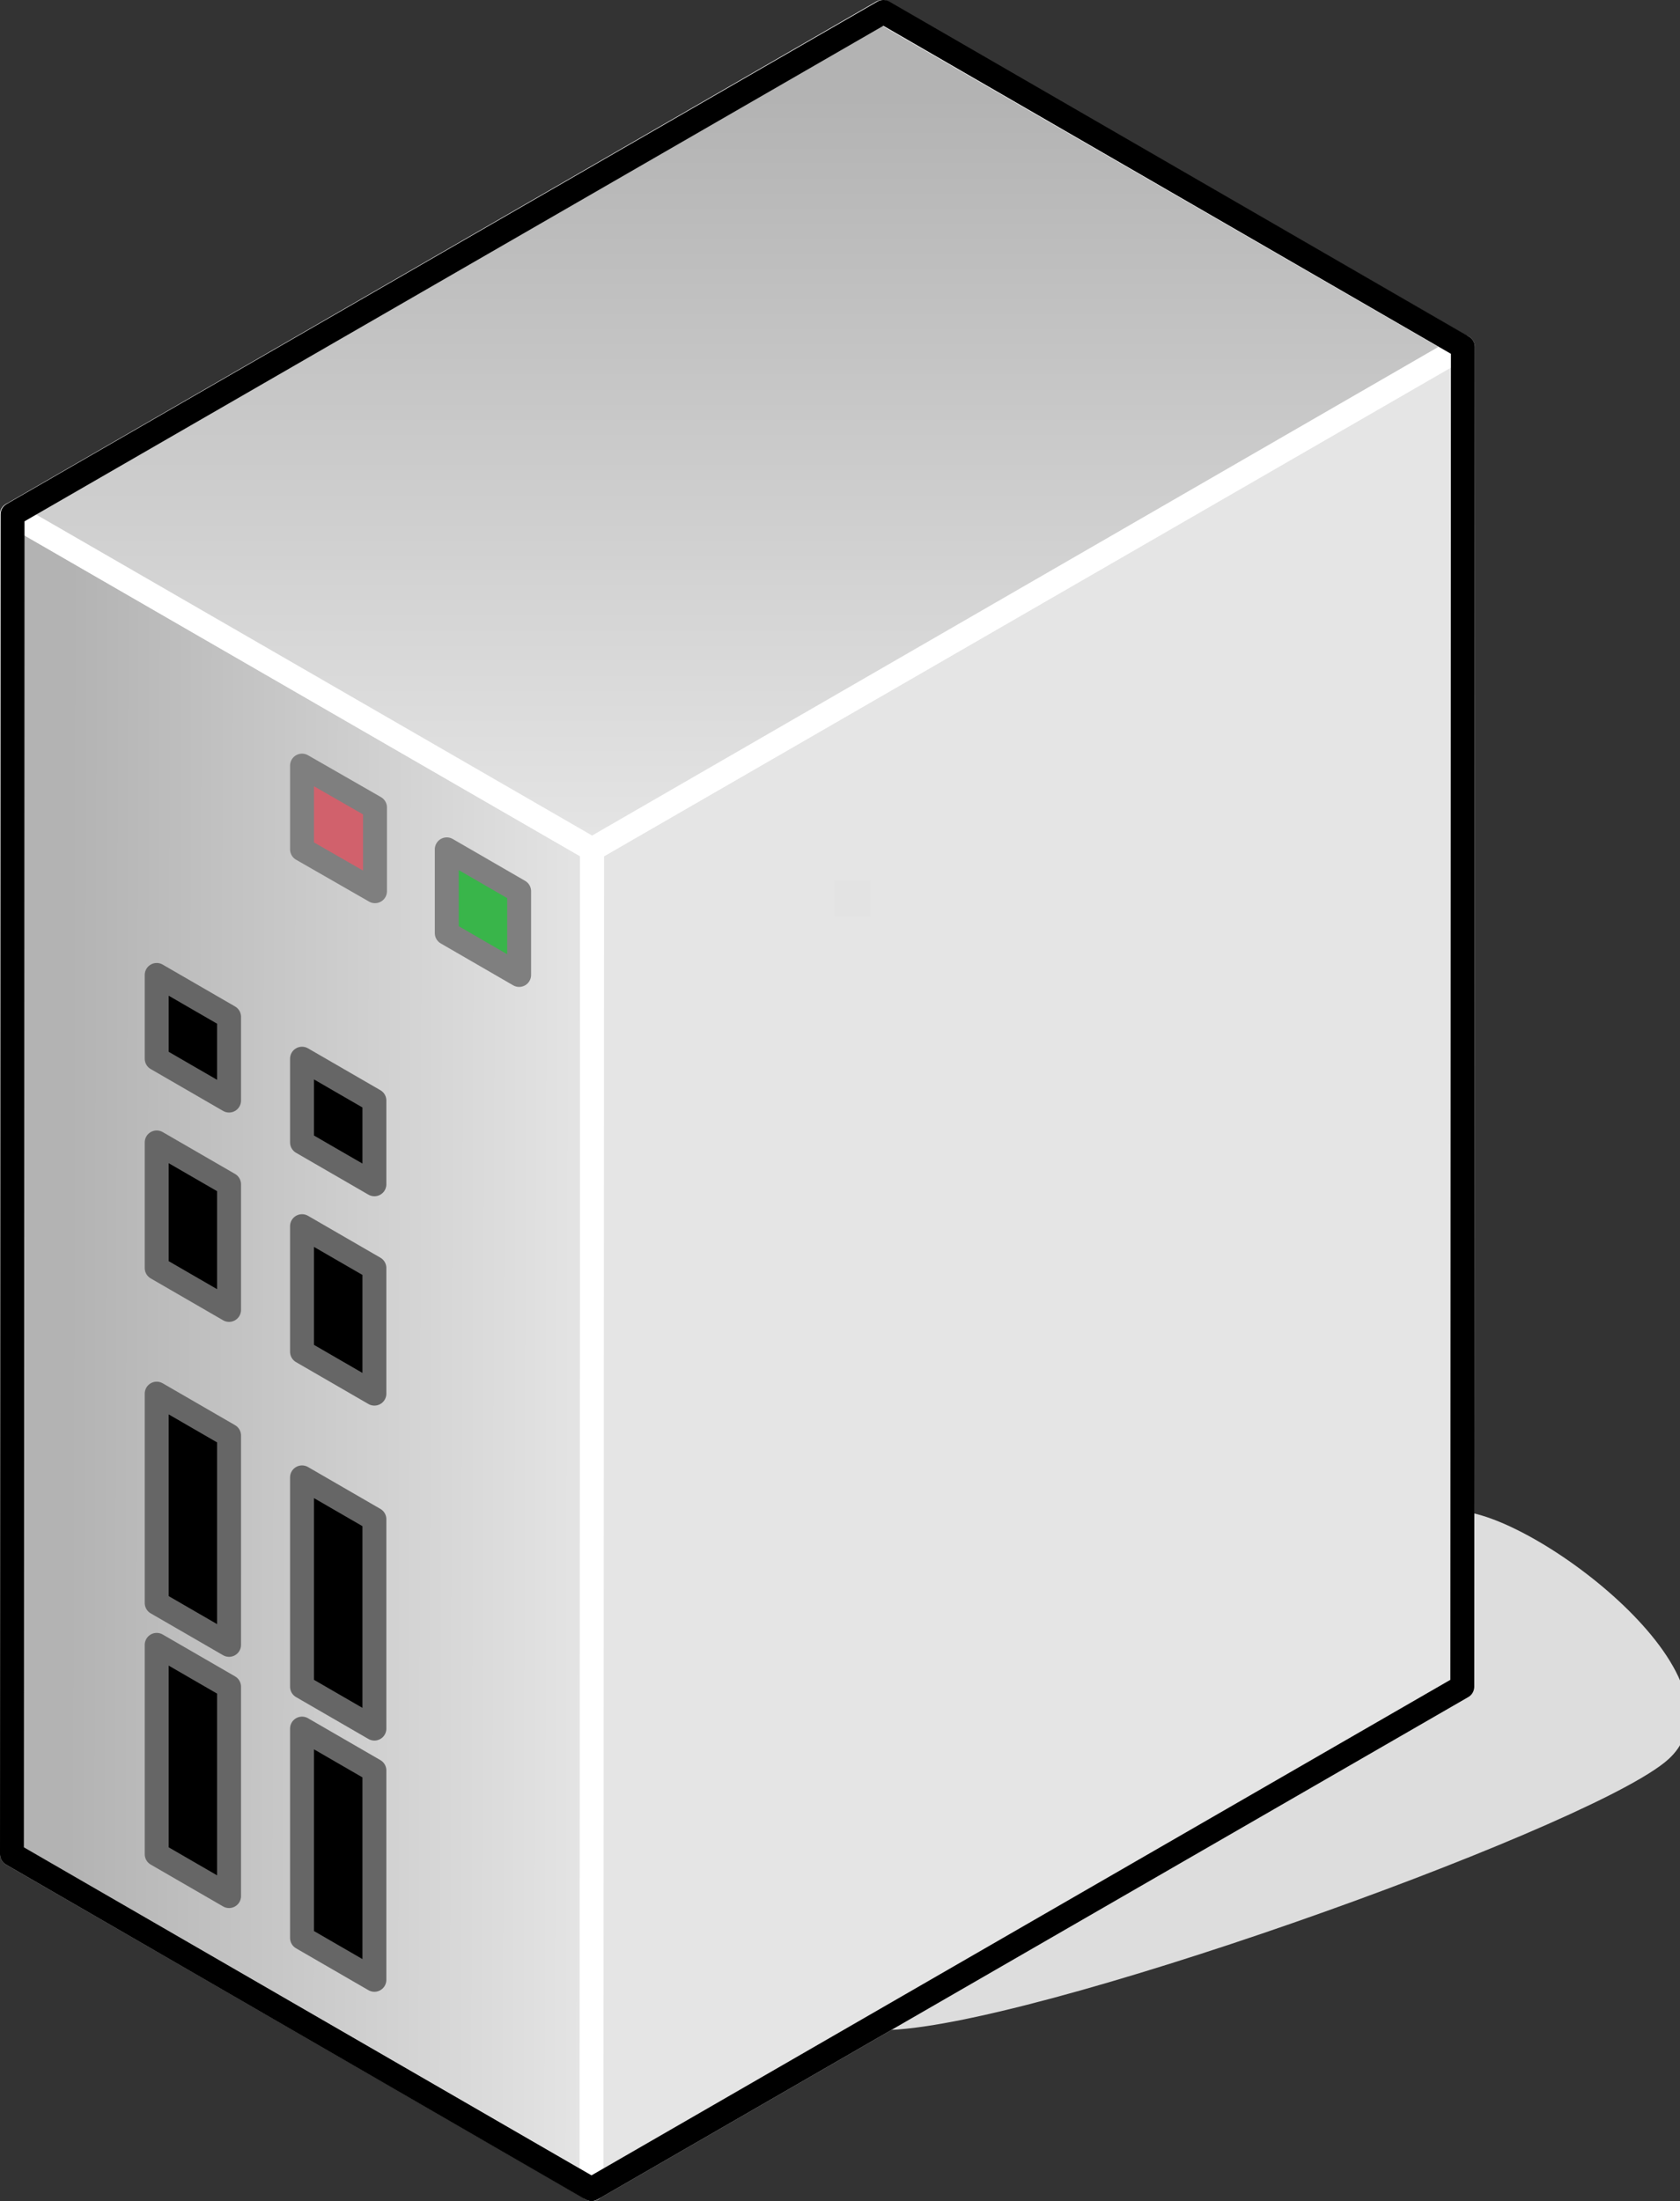 <?xml version="1.0" encoding="UTF-8"?>

<svg version="1.2" baseProfile="tiny" width="28.09mm" height="36.8mm" viewBox="2631 2250 2809 3680" preserveAspectRatio="xMidYMid" fill-rule="evenodd" stroke-width="28.222" stroke-linejoin="round" xmlns="http://www.w3.org/2000/svg" xmlns:xlink="http://www.w3.org/1999/xlink" xml:space="preserve">
 <rect x="2631" y="2250" width="2809" height="3680" fill="#333333" stroke="none"/>
 <g visibility="visible" id="Slide_1">
  <g id="DrawingGroup_1">
   <g>
    <path fill="rgb(221,221,221)" stroke="none" d="M 4106,5630 C 4341,5630 5258,5302 5405,5186 5552,5070 5188,4790 5063,4790 5063,4938 4106,5382 4106,5630 Z"/>
    <path fill="none" stroke="rgb(221,221,221)" id="Drawing_1_0" stroke-linejoin="round" d="M 4106,5630 C 4341,5630 5258,5302 5405,5186 5552,5070 5188,4790 5063,4790 5063,4938 4106,5382 4106,5630 Z"/>
   </g>
   <g id="DrawingGroup_2">
    <g>
     <defs>
      <linearGradient id="Gradient_694" gradientUnits="userSpaceOnUse" x1="2649" y1="4509" x2="3623" y2="4511">
       <stop offset="0.1" stop-color="rgb(179,179,179)"/>
       <stop offset="1" stop-color="rgb(229,229,229)"/>
      </linearGradient>
     </defs>
     <path fill="url(#Gradient_694)" stroke="rgb(255,255,255)" id="Drawing_2_0" stroke-width="40" stroke-linejoin="round" d="M 2651,5350 L 2651,3110 3621,3670 3621,5910 2651,5350 Z"/>
    </g>
    <g>
     <path fill="rgb(179,179,179)" stroke="none" d="M 3620,5263 L 3621,3670 5077,2830 5076,5070 4741,5263 3620,5263 Z"/>
     <path fill="rgb(180,180,180)" stroke="none" d="M 4741,5263 L 3620,5910 3620,5263 4741,5263 Z M 3620,5232 L 3621,3670 5077,2830 5076,5070 4795,5232 3620,5232 Z"/>
     <path fill="rgb(181,181,181)" stroke="none" d="M 4795,5232 L 3620,5910 3620,5232 4795,5232 Z M 3620,5201 L 3621,3670 5077,2830 5076,5070 4849,5201 3620,5201 Z"/>
     <path fill="rgb(182,182,182)" stroke="none" d="M 4849,5201 L 3620,5910 3620,5201 4849,5201 Z M 3620,5170 L 3621,3670 5077,2830 5076,5070 4903,5170 3620,5170 Z"/>
     <path fill="rgb(183,183,183)" stroke="none" d="M 4903,5170 L 3620,5910 3620,5170 4903,5170 Z M 3620,5139 L 3621,3670 5077,2830 5076,5070 4956,5139 3620,5139 Z"/>
     <path fill="rgb(184,184,184)" stroke="none" d="M 4956,5139 L 3620,5910 3620,5139 4956,5139 Z M 3620,5109 L 3621,3670 5077,2830 5076,5070 5008,5109 3620,5109 Z"/>
     <path fill="rgb(185,185,185)" stroke="none" d="M 5008,5109 L 3620,5910 3620,5109 5008,5109 Z M 3620,5078 L 3621,3670 5077,2830 5076,5070 5062,5078 3620,5078 Z"/>
     <path fill="rgb(186,186,186)" stroke="none" d="M 5062,5078 L 3620,5910 3620,5078 5062,5078 Z M 3620,5047 L 3621,3670 5077,2830 5076,5047 3620,5047 Z"/>
     <path fill="rgb(187,187,187)" stroke="none" d="M 5076,5047 L 5076,5070 3620,5910 3620,5047 5076,5047 Z M 3620,5016 L 3621,3670 5077,2830 5076,5016 3620,5016 Z"/>
     <path fill="rgb(188,188,188)" stroke="none" d="M 5076,5016 L 5076,5070 3620,5910 3620,5016 5076,5016 Z M 3620,4985 L 3621,3670 5077,2830 5076,4985 3620,4985 Z"/>
     <path fill="rgb(189,189,189)" stroke="none" d="M 5076,4985 L 5076,5070 3620,5910 3620,4985 5076,4985 Z M 3620,4954 L 3621,3670 5077,2830 5076,4954 3620,4954 Z"/>
     <path fill="rgb(190,190,190)" stroke="none" d="M 5076,4954 L 5076,5070 3620,5910 3620,4954 5076,4954 Z M 3620,4924 L 3621,3670 5077,2830 5076,4924 3620,4924 Z"/>
     <path fill="rgb(191,191,191)" stroke="none" d="M 5076,4924 L 5076,5070 3620,5910 3620,4924 5076,4924 Z M 3620,4893 L 3621,3670 5077,2830 5076,4893 3620,4893 Z"/>
     <path fill="rgb(192,192,192)" stroke="none" d="M 5076,4893 L 5076,5070 3620,5910 3620,4893 5076,4893 Z M 3620,4862 L 3621,3670 5077,2830 5076,4862 3620,4862 Z"/>
     <path fill="rgb(193,193,193)" stroke="none" d="M 5076,4862 L 5076,5070 3620,5910 3620,4862 5076,4862 Z M 3620,4831 L 3621,3670 5077,2830 5076,4831 3620,4831 Z"/>
     <path fill="rgb(194,194,194)" stroke="none" d="M 5076,4831 L 5076,5070 3620,5910 3620,4831 5076,4831 Z M 3620,4800 L 3621,3670 5077,2830 5076,4800 3620,4800 Z"/>
     <path fill="rgb(195,195,195)" stroke="none" d="M 5076,4800 L 5076,5070 3620,5910 3620,4800 5076,4800 Z M 5073,4769 L 3621,4769 3621,3670 5073,2832 5073,4769 Z"/>
     <path fill="rgb(196,196,196)" stroke="none" d="M 5073,4769 L 5073,2832 5077,2830 5076,5070 3620,5910 3621,4769 5073,4769 Z M 5043,4739 L 3621,4739 3621,3670 5043,2850 5043,4739 Z"/>
     <path fill="rgb(197,197,197)" stroke="none" d="M 5043,4739 L 5043,2850 5077,2830 5076,5070 3620,5910 3621,4739 5043,4739 Z M 5012,4708 L 3621,4708 3621,3670 5012,2868 5012,4708 Z"/>
     <path fill="rgb(198,198,198)" stroke="none" d="M 5012,4708 L 5012,2868 5077,2830 5076,5070 3620,5910 3621,4708 5012,4708 Z M 4981,4677 L 3621,4677 3621,3670 4981,2885 4981,4677 Z"/>
     <path fill="rgb(199,199,199)" stroke="none" d="M 4981,4677 L 4981,2885 5077,2830 5076,5070 3620,5910 3621,4677 4981,4677 Z M 4950,4646 L 3621,4646 3621,3670 4950,2903 4950,4646 Z"/>
     <path fill="rgb(200,200,200)" stroke="none" d="M 4950,4646 L 4950,2903 5077,2830 5076,5070 3620,5910 3621,4646 4950,4646 Z M 4919,4615 L 3621,4615 3621,3670 4919,2921 4919,4615 Z"/>
     <path fill="rgb(201,201,201)" stroke="none" d="M 4919,4615 L 4919,2921 5077,2830 5076,5070 3620,5910 3621,4615 4919,4615 Z M 4888,4584 L 3621,4584 3621,3670 4888,2939 4888,4584 Z"/>
     <path fill="rgb(202,202,202)" stroke="none" d="M 4888,4584 L 4888,2939 5077,2830 5076,5070 3620,5910 3621,4584 4888,4584 Z M 4858,4554 L 3621,4554 3621,3670 4858,2956 4858,4554 Z"/>
     <path fill="rgb(203,203,203)" stroke="none" d="M 4858,4554 L 4858,2956 5077,2830 5076,5070 3620,5910 3621,4554 4858,4554 Z M 4827,2982 L 4827,4523 3621,4523 3621,3670 4814,2982 4827,2982 Z"/>
     <path fill="rgb(204,204,204)" stroke="none" d="M 4827,4523 L 4827,2982 4814,2982 5077,2830 5076,5070 3620,5910 3621,4523 4827,4523 Z M 4796,3013 L 4796,4492 3621,4492 3621,3670 4760,3013 4796,3013 Z"/>
     <path fill="rgb(205,205,205)" stroke="none" d="M 4796,4492 L 4796,3013 4760,3013 5077,2830 5076,5070 3620,5910 3621,4492 4796,4492 Z M 4765,3044 L 4765,4461 3621,4461 3621,3670 4706,3044 4765,3044 Z"/>
     <path fill="rgb(206,206,206)" stroke="none" d="M 4765,4461 L 4765,3044 4706,3044 5077,2830 5076,5070 3620,5910 3621,4461 4765,4461 Z M 4734,3075 L 4734,4430 3621,4430 3621,3670 4652,3075 4734,3075 Z"/>
     <path fill="rgb(207,207,207)" stroke="none" d="M 4734,4430 L 4734,3075 4652,3075 5077,2830 5076,5070 3620,5910 3621,4430 4734,4430 Z M 4703,3106 L 4703,4399 3621,4399 3621,3670 4599,3106 4703,3106 Z"/>
     <path fill="rgb(208,208,208)" stroke="none" d="M 4703,4399 L 4703,3106 4599,3106 5077,2830 5076,5070 3620,5910 3621,4399 4703,4399 Z M 4673,3136 L 4673,4369 3621,4369 3621,3670 4547,3136 4673,3136 Z"/>
     <path fill="rgb(209,209,209)" stroke="none" d="M 4673,4369 L 4673,3136 4547,3136 5077,2830 5076,5070 3620,5910 3621,4369 4673,4369 Z M 4642,3167 L 4642,4338 3621,4338 3621,3670 4493,3167 4642,3167 Z"/>
     <path fill="rgb(210,210,210)" stroke="none" d="M 4642,4338 L 4642,3167 4493,3167 5077,2830 5076,5070 3620,5910 3621,4338 4642,4338 Z M 4611,3198 L 4611,4307 3621,4307 3621,3670 4439,3198 4611,3198 Z"/>
     <path fill="rgb(211,211,211)" stroke="none" d="M 4611,4307 L 4611,3198 4439,3198 5077,2830 5076,5070 3620,5910 3621,4307 4611,4307 Z M 4580,3229 L 4580,4276 3621,4276 3621,3670 4385,3229 4580,3229 Z"/>
     <path fill="rgb(212,212,212)" stroke="none" d="M 4580,4276 L 4580,3229 4385,3229 5077,2830 5076,5070 3620,5910 3621,4276 4580,4276 Z M 4549,3260 L 4549,4245 3621,4245 3621,3670 4332,3260 4549,3260 Z"/>
     <path fill="rgb(213,213,213)" stroke="none" d="M 4549,4245 L 4549,3260 4332,3260 5077,2830 5076,5070 3620,5910 3621,4245 4549,4245 Z M 4518,3291 L 4518,4214 3621,4214 3621,3670 4278,3291 4518,3291 Z"/>
     <path fill="rgb(214,214,214)" stroke="none" d="M 4518,4214 L 4518,3291 4278,3291 5077,2830 5076,5070 3620,5910 3621,4214 4518,4214 Z M 4488,3321 L 4488,4184 3625,4184 3625,3668 4226,3321 4488,3321 Z"/>
     <path fill="rgb(215,215,215)" stroke="none" d="M 3625,4184 L 4488,4184 4488,3321 4226,3321 5077,2830 5076,5070 3620,5910 3621,3670 3625,3668 3625,4184 Z M 4457,3352 L 4457,4153 3656,4153 3656,3650 4172,3352 4457,3352 Z"/>
     <path fill="rgb(216,216,216)" stroke="none" d="M 3656,4153 L 4457,4153 4457,3352 4172,3352 5077,2830 5076,5070 3620,5910 3621,3670 3656,3650 3656,4153 Z M 4426,3383 L 4426,4122 3687,4122 3687,3632 4118,3383 4426,3383 Z"/>
     <path fill="rgb(217,217,217)" stroke="none" d="M 3687,4122 L 4426,4122 4426,3383 4118,3383 5077,2830 5076,5070 3620,5910 3621,3670 3687,3632 3687,4122 Z M 4395,3414 L 4395,4091 3718,4091 3718,3614 4065,3414 4395,3414 Z"/>
     <path fill="rgb(218,218,218)" stroke="none" d="M 3718,4091 L 4395,4091 4395,3414 4065,3414 5077,2830 5076,5070 3620,5910 3621,3670 3718,3614 3718,4091 Z M 4364,3445 L 4364,4060 3749,4060 3749,3596 4011,3445 4364,3445 Z"/>
     <path fill="rgb(219,219,219)" stroke="none" d="M 3749,4060 L 4364,4060 4364,3445 4011,3445 5077,2830 5076,5070 3620,5910 3621,3670 3749,3596 3749,4060 Z M 4333,3476 L 4333,4029 3780,4029 3780,3578 3957,3476 4333,3476 Z"/>
     <path fill="rgb(220,220,220)" stroke="none" d="M 3780,4029 L 4333,4029 4333,3476 3957,3476 5077,2830 5076,5070 3620,5910 3621,3670 3780,3578 3780,4029 Z M 4303,3506 L 4303,3999 3810,3999 3810,3561 3905,3506 4303,3506 Z"/>
     <path fill="rgb(221,221,221)" stroke="none" d="M 3810,3999 L 4303,3999 4303,3506 3905,3506 5077,2830 5076,5070 3620,5910 3621,3670 3810,3561 3810,3999 Z M 4272,3537 L 4272,3968 3841,3968 3841,3543 3852,3537 4272,3537 Z"/>
     <path fill="rgb(222,222,222)" stroke="none" d="M 3841,3968 L 4272,3968 4272,3537 3852,3537 5077,2830 5076,5070 3620,5910 3621,3670 3841,3543 3841,3968 Z M 3872,3568 L 4241,3568 4241,3937 3872,3937 3872,3568 Z"/>
     <path fill="rgb(223,223,223)" stroke="none" d="M 3872,3568 L 3872,3937 4241,3937 4241,3568 3872,3568 Z M 3903,3599 L 4210,3599 4210,3906 3903,3906 3903,3599 Z M 3620,5910 L 3621,3670 5077,2830 5076,5070 3620,5910 Z"/>
     <path fill="rgb(224,224,224)" stroke="none" d="M 3903,3599 L 3903,3906 4210,3906 4210,3599 3903,3599 Z M 3934,3630 L 4179,3630 4179,3875 3934,3875 3934,3630 Z M 3620,5910 L 3621,3670 5077,2830 5076,5070 3620,5910 Z"/>
     <path fill="rgb(225,225,225)" stroke="none" d="M 3934,3630 L 3934,3875 4179,3875 4179,3630 3934,3630 Z M 3965,3661 L 4148,3661 4148,3844 3965,3844 3965,3661 Z M 3620,5910 L 3621,3670 5077,2830 5076,5070 3620,5910 Z"/>
     <path fill="rgb(226,226,226)" stroke="none" d="M 3965,3661 L 3965,3844 4148,3844 4148,3661 3965,3661 Z M 3995,3691 L 4118,3691 4118,3814 3995,3814 3995,3691 Z M 3620,5910 L 3621,3670 5077,2830 5076,5070 3620,5910 Z"/>
     <path fill="rgb(227,227,227)" stroke="none" d="M 3995,3691 L 3995,3814 4118,3814 4118,3691 3995,3691 Z M 4026,3722 L 4087,3722 4087,3783 4026,3783 4026,3722 Z M 3620,5910 L 3621,3670 5077,2830 5076,5070 3620,5910 Z"/>
     <path fill="rgb(229,229,229)" stroke="none" d="M 4026,3722 L 4026,3783 4087,3783 4087,3722 4026,3722 Z M 3620,5910 L 3621,3670 5077,2830 5076,5070 3620,5910 Z"/>
     <path fill="none" stroke="rgb(255,255,255)" id="Drawing_3_0" stroke-width="40" stroke-linejoin="round" d="M 3620,5910 L 3621,3670 5077,2830 5076,5070 3620,5910 Z"/>
    </g>
    <g>
     <defs>
      <linearGradient id="Gradient_695" gradientUnits="userSpaceOnUse" x1="3863" y1="2270" x2="3863" y2="3670">
       <stop offset="0.1" stop-color="rgb(179,179,179)"/>
       <stop offset="1" stop-color="rgb(229,229,229)"/>
      </linearGradient>
     </defs>
     <path fill="url(#Gradient_695)" stroke="rgb(255,255,255)" id="Drawing_4_0" stroke-width="40" stroke-linejoin="round" d="M 3621,3670 L 2651,3110 4106,2270 5076,2830 3621,3670 Z"/>
    </g>
    <g>
     <path fill="none" stroke="rgb(0,0,0)" id="Drawing_5_0" stroke-width="40" stroke-linejoin="round" d="M 2651,5350 L 2652,3110 4108,2270 5077,2830 5076,5070 3620,5910 2651,5350 Z"/>
    </g>
    <g>
     <path fill="rgb(57,181,74)" stroke="none" d="M 3378,3810 L 3378,3670 3499,3740 3499,3880 3378,3810 Z"/>
     <path fill="none" stroke="rgb(127,127,127)" id="Drawing_6_0" stroke-width="40" stroke-linejoin="round" d="M 3378,3810 L 3378,3670 3499,3740 3499,3880 3378,3810 Z"/>
    </g>
    <g>
     <path fill="rgb(209,97,108)" stroke="none" d="M 3136,3670 L 3136,3530 3258,3600 3258,3740 3136,3670 Z"/>
     <path fill="none" stroke="rgb(127,127,127)" id="Drawing_7_0" stroke-width="40" stroke-linejoin="round" d="M 3136,3670 L 3136,3530 3258,3600 3258,3740 3136,3670 Z"/>
    </g>
    <g>
     <path fill="rgb(0,0,0)" stroke="none" d="M 2893,5350 L 2893,5000 3014,5070 3014,5420 2893,5350 Z"/>
     <path fill="none" stroke="rgb(102,102,102)" id="Drawing_8_0" stroke-width="40" stroke-linejoin="round" d="M 2893,5350 L 2893,5000 3014,5070 3014,5420 2893,5350 Z"/>
    </g>
    <g>
     <path fill="rgb(0,0,0)" stroke="none" d="M 3136,5070 L 3136,4720 3257,4790 3257,5140 3136,5070 Z"/>
     <path fill="none" stroke="rgb(102,102,102)" id="Drawing_9_0" stroke-width="40" stroke-linejoin="round" d="M 3136,5070 L 3136,4720 3257,4790 3257,5140 3136,5070 Z"/>
    </g>
    <g>
     <path fill="rgb(0,0,0)" stroke="none" d="M 2893,4370 L 2893,4160 3014,4230 3014,4440 2893,4370 Z"/>
     <path fill="none" stroke="rgb(102,102,102)" id="Drawing_10_0" stroke-width="40" stroke-linejoin="round" d="M 2893,4370 L 2893,4160 3014,4230 3014,4440 2893,4370 Z"/>
    </g>
    <g>
     <path fill="rgb(0,0,0)" stroke="none" d="M 2893,4020 L 2893,3880 3014,3950 3014,4090 2893,4020 Z"/>
     <path fill="none" stroke="rgb(102,102,102)" id="Drawing_11_0" stroke-width="40" stroke-linejoin="round" d="M 2893,4020 L 2893,3880 3014,3950 3014,4090 2893,4020 Z"/>
    </g>
    <g>
     <path fill="rgb(0,0,0)" stroke="none" d="M 2893,4930 L 2893,4580 3014,4650 3014,5000 2893,4930 Z"/>
     <path fill="none" stroke="rgb(102,102,102)" id="Drawing_12_0" stroke-width="40" stroke-linejoin="round" d="M 2893,4930 L 2893,4580 3014,4650 3014,5000 2893,4930 Z"/>
    </g>
    <g>
     <path fill="rgb(0,0,0)" stroke="none" d="M 3136,5490 L 3136,5140 3257,5210 3257,5560 3136,5490 Z"/>
     <path fill="none" stroke="rgb(102,102,102)" id="Drawing_13_0" stroke-width="40" stroke-linejoin="round" d="M 3136,5490 L 3136,5140 3257,5210 3257,5560 3136,5490 Z"/>
    </g>
    <g>
     <path fill="rgb(0,0,0)" stroke="none" d="M 3136,4510 L 3136,4300 3257,4370 3257,4580 3136,4510 Z"/>
     <path fill="none" stroke="rgb(102,102,102)" id="Drawing_14_0" stroke-width="40" stroke-linejoin="round" d="M 3136,4510 L 3136,4300 3257,4370 3257,4580 3136,4510 Z"/>
    </g>
    <g>
     <path fill="rgb(0,0,0)" stroke="none" d="M 3136,4160 L 3136,4020 3257,4090 3257,4230 3136,4160 Z"/>
     <path fill="none" stroke="rgb(102,102,102)" id="Drawing_15_0" stroke-width="40" stroke-linejoin="round" d="M 3136,4160 L 3136,4020 3257,4090 3257,4230 3136,4160 Z"/>
    </g>
   </g>
  </g>
 </g>
</svg>